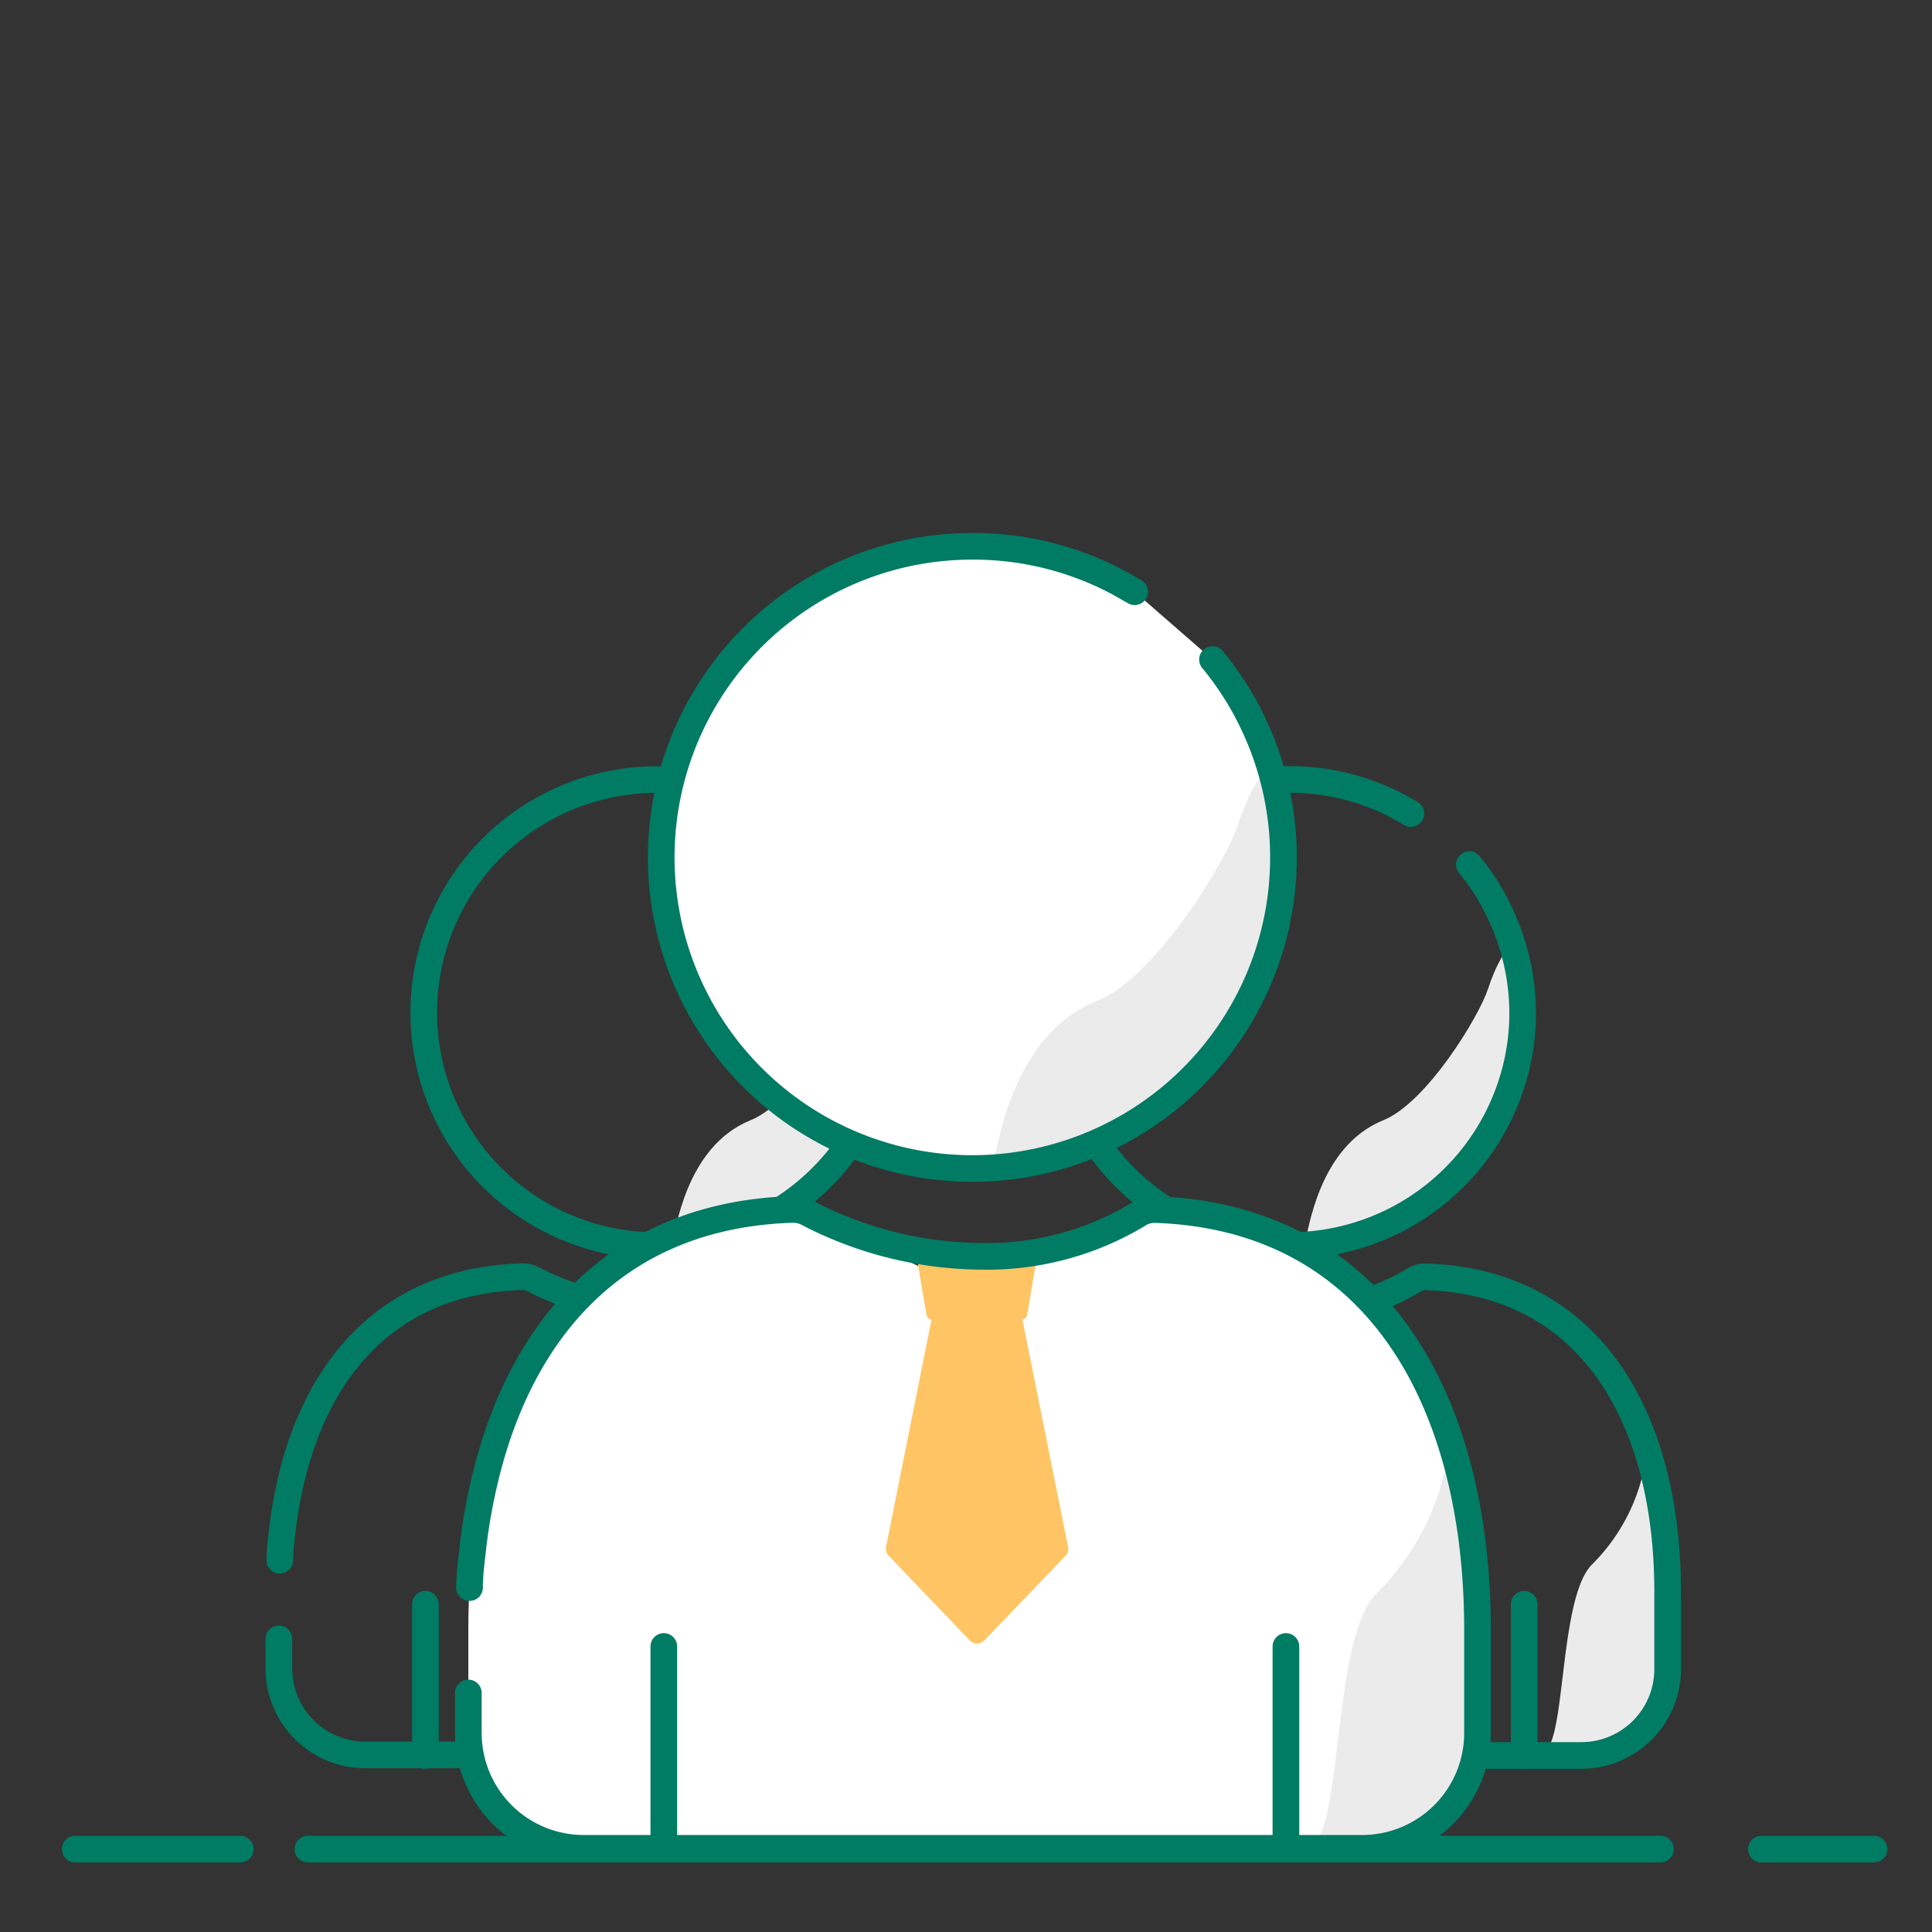 <svg xmlns="http://www.w3.org/2000/svg" viewBox="0 0 145 145"><rect x="0" y="0" width="145" height="145" fill="#333333" stroke="none"/><defs><style>.cls-1,.cls-2,.cls-5{fill:none}.cls-1,.cls-5{stroke:#007b64;stroke-linecap:round}.cls-1{stroke-linejoin:round}.cls-1,.cls-5{stroke-width:2px}.cls-3{fill:#ebebeb}.cls-4{fill:#ffc463}.cls-5{stroke-miterlimit:10}.cls-7{fill:#fff}</style></defs><g id="_7_Руководство" data-name="7 Руководство"><path class="cls-1" d="M124.62 138.78H23.11m-5.08 0H5.65m135 0h-8.45"/><path class="cls-2" d="M120.42 131.75H73.13A4.73 4.73 0 0168.4 127v-7.56c0-13 5.79-23.52 18.68-23.65a1 1 0 01.45.11l8.07 4a2.65 2.65 0 002.4.1l8.07-4a1 1 0 01.45-.11c12.89.13 18.67 10.67 18.67 23.65V127a4.72 4.72 0 01-4.77 4.75z"/><path class="cls-3" d="M123.61 108.82a14.21 14.21 0 01-4.13 8.6c-2.31 2.32-2 11.77-3.27 13.73l1.39.6 4.3.05 2-1.53 1.29-2.12.22-5.5-.37-6.8-.52-3.66z"/><path class="cls-4" d="M95 101.53h4a.56.56 0 01.54.43l2.58 12.84a.58.58 0 01-.14.49l-4.59 4.79a.56.56 0 01-.79 0l-4.6-4.79a.55.55 0 01-.14-.49l2.6-12.8a.55.55 0 01.54-.47z"/><path class="cls-4" d="M99.48 102h-5a.37.37 0 01-.36-.31L93.53 98a.36.36 0 01.51-.39l2.8 1.39a.34.34 0 00.31 0l2.8-1.33a.37.37 0 01.52.39l-.63 3.69a.37.37 0 01-.36.25z"/><path class="cls-1" d="M68.47 117.09c0-.76.11-1.51.19-2.25a33.19 33.19 0 01.75-4.13c2.12-8.51 7.66-14.6 17.19-14.89a1.72 1.72 0 01.88.22 21.55 21.55 0 009.77 2.42 16.46 16.46 0 008.8-2.35 1.66 1.66 0 011-.28c12.5.42 18.11 10.84 18.11 23.63v5.81a6.48 6.48 0 01-6.48 6.48H74.89a6.49 6.49 0 01-6.49-6.48V123"/><path class="cls-5" d="M79.4 120.4v11.35m34.99-11.35v11.35"/><path class="cls-2" d="M110.28 64.89a18.7 18.7 0 011.23 1.69 17.06 17.06 0 011 1.82 17.54 17.54 0 011.77 7.6 17.24 17.24 0 01-.78 5.16 17.49 17.49 0 11-11.32-21.81 17.91 17.91 0 012.56 1.06c.39.21.78.42 1.15.65"/><path class="cls-3" d="M114 70.62s-1.14 0-2.34 3.65c-.66 2-4.58 8.5-7.85 9.81-4.92 2-5.6 8.48-5.89 9.15-.5 1.21 3.27 0 3.27 0l2.4-1.08 3.05-1.66 3.65-3.33 1.87-2.76 1.46-2.94.65-5.23z"/><path class="cls-1" d="M110.28 64.89a18.7 18.7 0 011.23 1.69 17.06 17.06 0 011 1.82 17.54 17.54 0 011.77 7.6 17.24 17.24 0 01-.78 5.16 17.49 17.49 0 11-11.32-21.81 17.91 17.91 0 012.56 1.06c.39.21.78.42 1.15.65"/><path class="cls-2" d="M73 131.75H25.66a4.73 4.73 0 01-4.73-4.75v-7.56c0-13 5.79-23.52 18.68-23.65a1 1 0 01.45.11l8.07 4a2.65 2.65 0 002.36 0l8.07-4a1 1 0 01.45-.11c12.89.13 18.67 10.67 18.67 23.65V127a4.72 4.72 0 01-4.68 4.75z"/><path class="cls-3" d="M76.14 108.82a14.14 14.14 0 01-4.13 8.6c-2.31 2.32-2 11.77-3.27 13.73l1.39.6 4.31.05 2-1.53 1.29-2.12.22-5.5-.37-6.8-.58-3.66z"/><path class="cls-4" d="M47.53 101.53h4a.55.55 0 01.54.43l2.58 12.84a.58.58 0 01-.14.49l-4.59 4.79a.56.56 0 01-.79 0l-4.58-4.79a.55.55 0 01-.14-.49L47 102a.55.55 0 01.53-.47z"/><path class="cls-4" d="M52 102h-5a.37.37 0 01-.36-.31L46.06 98a.36.36 0 01.51-.39l2.8 1.39a.34.34 0 00.31 0l2.8-1.33A.37.37 0 0153 98l-.63 3.69a.37.37 0 01-.37.31z"/><path class="cls-1" d="M21 117.09c0-.76.11-1.51.19-2.25a33.19 33.19 0 01.75-4.13c2.12-8.51 7.66-14.6 17.19-14.89A1.72 1.72 0 0140 96a21.55 21.55 0 009.77 2.42 16.46 16.46 0 008.8-2.35 1.66 1.66 0 011-.28c12.5.42 18.11 10.84 18.11 23.63v5.81a6.48 6.48 0 01-6.48 6.48H27.42a6.49 6.49 0 01-6.49-6.48V123"/><path class="cls-5" d="M31.93 120.4v11.35"/><path stroke-width="1.74" stroke-miterlimit="10" stroke="#007b64" stroke-linecap="round" fill="none" d="M66.92 120.4v11.35"/><path class="cls-2" d="M62.81 64.89A18.7 18.7 0 0164 66.58a17.06 17.06 0 011 1.82 17.54 17.54 0 011.81 7.6 17.24 17.24 0 01-.81 5.18 17.49 17.49 0 11-11.29-21.81 17.91 17.91 0 012.56 1.06c.39.21.78.42 1.15.65"/><path class="cls-3" d="M66.51 70.62s-1.14 0-2.34 3.65c-.66 2-4.58 8.5-7.85 9.81-4.92 2-5.6 8.48-5.88 9.15-.51 1.21 3.26 0 3.26 0l2.4-1.08 3-1.66 3.65-3.33 1.87-2.76 1.46-2.94.65-5.23z"/><path class="cls-1" d="M62.81 64.89A18.7 18.7 0 0164 66.58a17.06 17.06 0 011 1.82 17.54 17.54 0 011.81 7.6 17.24 17.24 0 01-.81 5.18 17.49 17.49 0 11-11.29-21.81 17.91 17.91 0 012.56 1.06c.39.21.78.42 1.15.65"/><path class="cls-7" d="M104.56 138.72h-63.1a6.31 6.31 0 01-6.31-6.31v-10.1c0-17.32 7.72-31.38 24.92-31.55a1.39 1.39 0 01.6.14l10.76 5.38a3.49 3.49 0 003.15 0l10.77-5.38a1.36 1.36 0 01.6-.14c17.2.17 24.92 14.23 24.92 31.55v10.1a6.31 6.31 0 01-6.31 6.31z"/><path class="cls-3" d="M108.81 108.11a18.93 18.93 0 01-5.51 11.49c-3.08 3.08-2.62 15.7-4.36 18.32l1.85.8 5.75-.94L108 136l1.87-2.09 1.28-7.34-.49-9.07-.69-4.88z"/><path class="cls-4" d="M70.63 98.38H76a.74.74 0 01.72.59l3.44 17.13a.74.74 0 01-.18.65l-6.12 6.38a.74.74 0 01-1.06 0l-6.11-6.38a.72.72 0 01-.19-.65L69.92 99a.72.72 0 01.71-.62z"/><path class="cls-4" d="M76.61 99.05H70a.47.47 0 01-.47-.4l-.84-4.94a.48.48 0 01.68-.51L73.1 95a.49.49 0 00.41 0l3.74-1.77a.48.48 0 01.68.51l-.84 4.94a.48.48 0 01-.48.37z"/><path class="cls-1" d="M35.24 119.15c0-1 .14-2 .25-3a43 43 0 011-5.51c2.83-11.36 10.23-19.48 23-19.87a2.31 2.31 0 011.17.29 28.64 28.64 0 0013 3.23 22 22 0 0011.74-3.13 2.21 2.21 0 011.32-.38c16.68.57 24.17 14.47 24.17 31.53v7.75a8.66 8.66 0 01-8.65 8.66H43.8a8.66 8.66 0 01-8.65-8.66v-3"/><path class="cls-5" d="M49.82 123.57v15.15m46.69-15.15v15.15"/><path class="cls-7" d="M91 49.5a23.14 23.14 0 011.64 2.25A21.44 21.44 0 0194 54.19 23.35 23.35 0 1173 41a23.18 23.18 0 0110.62 2.55c.53.27 1 .56 1.54.86"/><path class="cls-3" d="M96 57.14s-1.52 0-3.13 4.87C92 64.63 86.73 73.35 82.36 75.1c-6.56 2.62-7.47 11.31-7.85 12.21-.68 1.61 4.36 0 4.36 0l3.2-1.44 4.07-2.21L91 79.22l2.5-3.69 1.94-3.92.87-7z"/><path class="cls-1" d="M91 49.5a23.14 23.14 0 011.64 2.25A21.44 21.44 0 0194 54.19 23.35 23.35 0 1173 41a23.18 23.18 0 0110.62 2.55c.53.27 1 .56 1.54.86"/></g></svg>